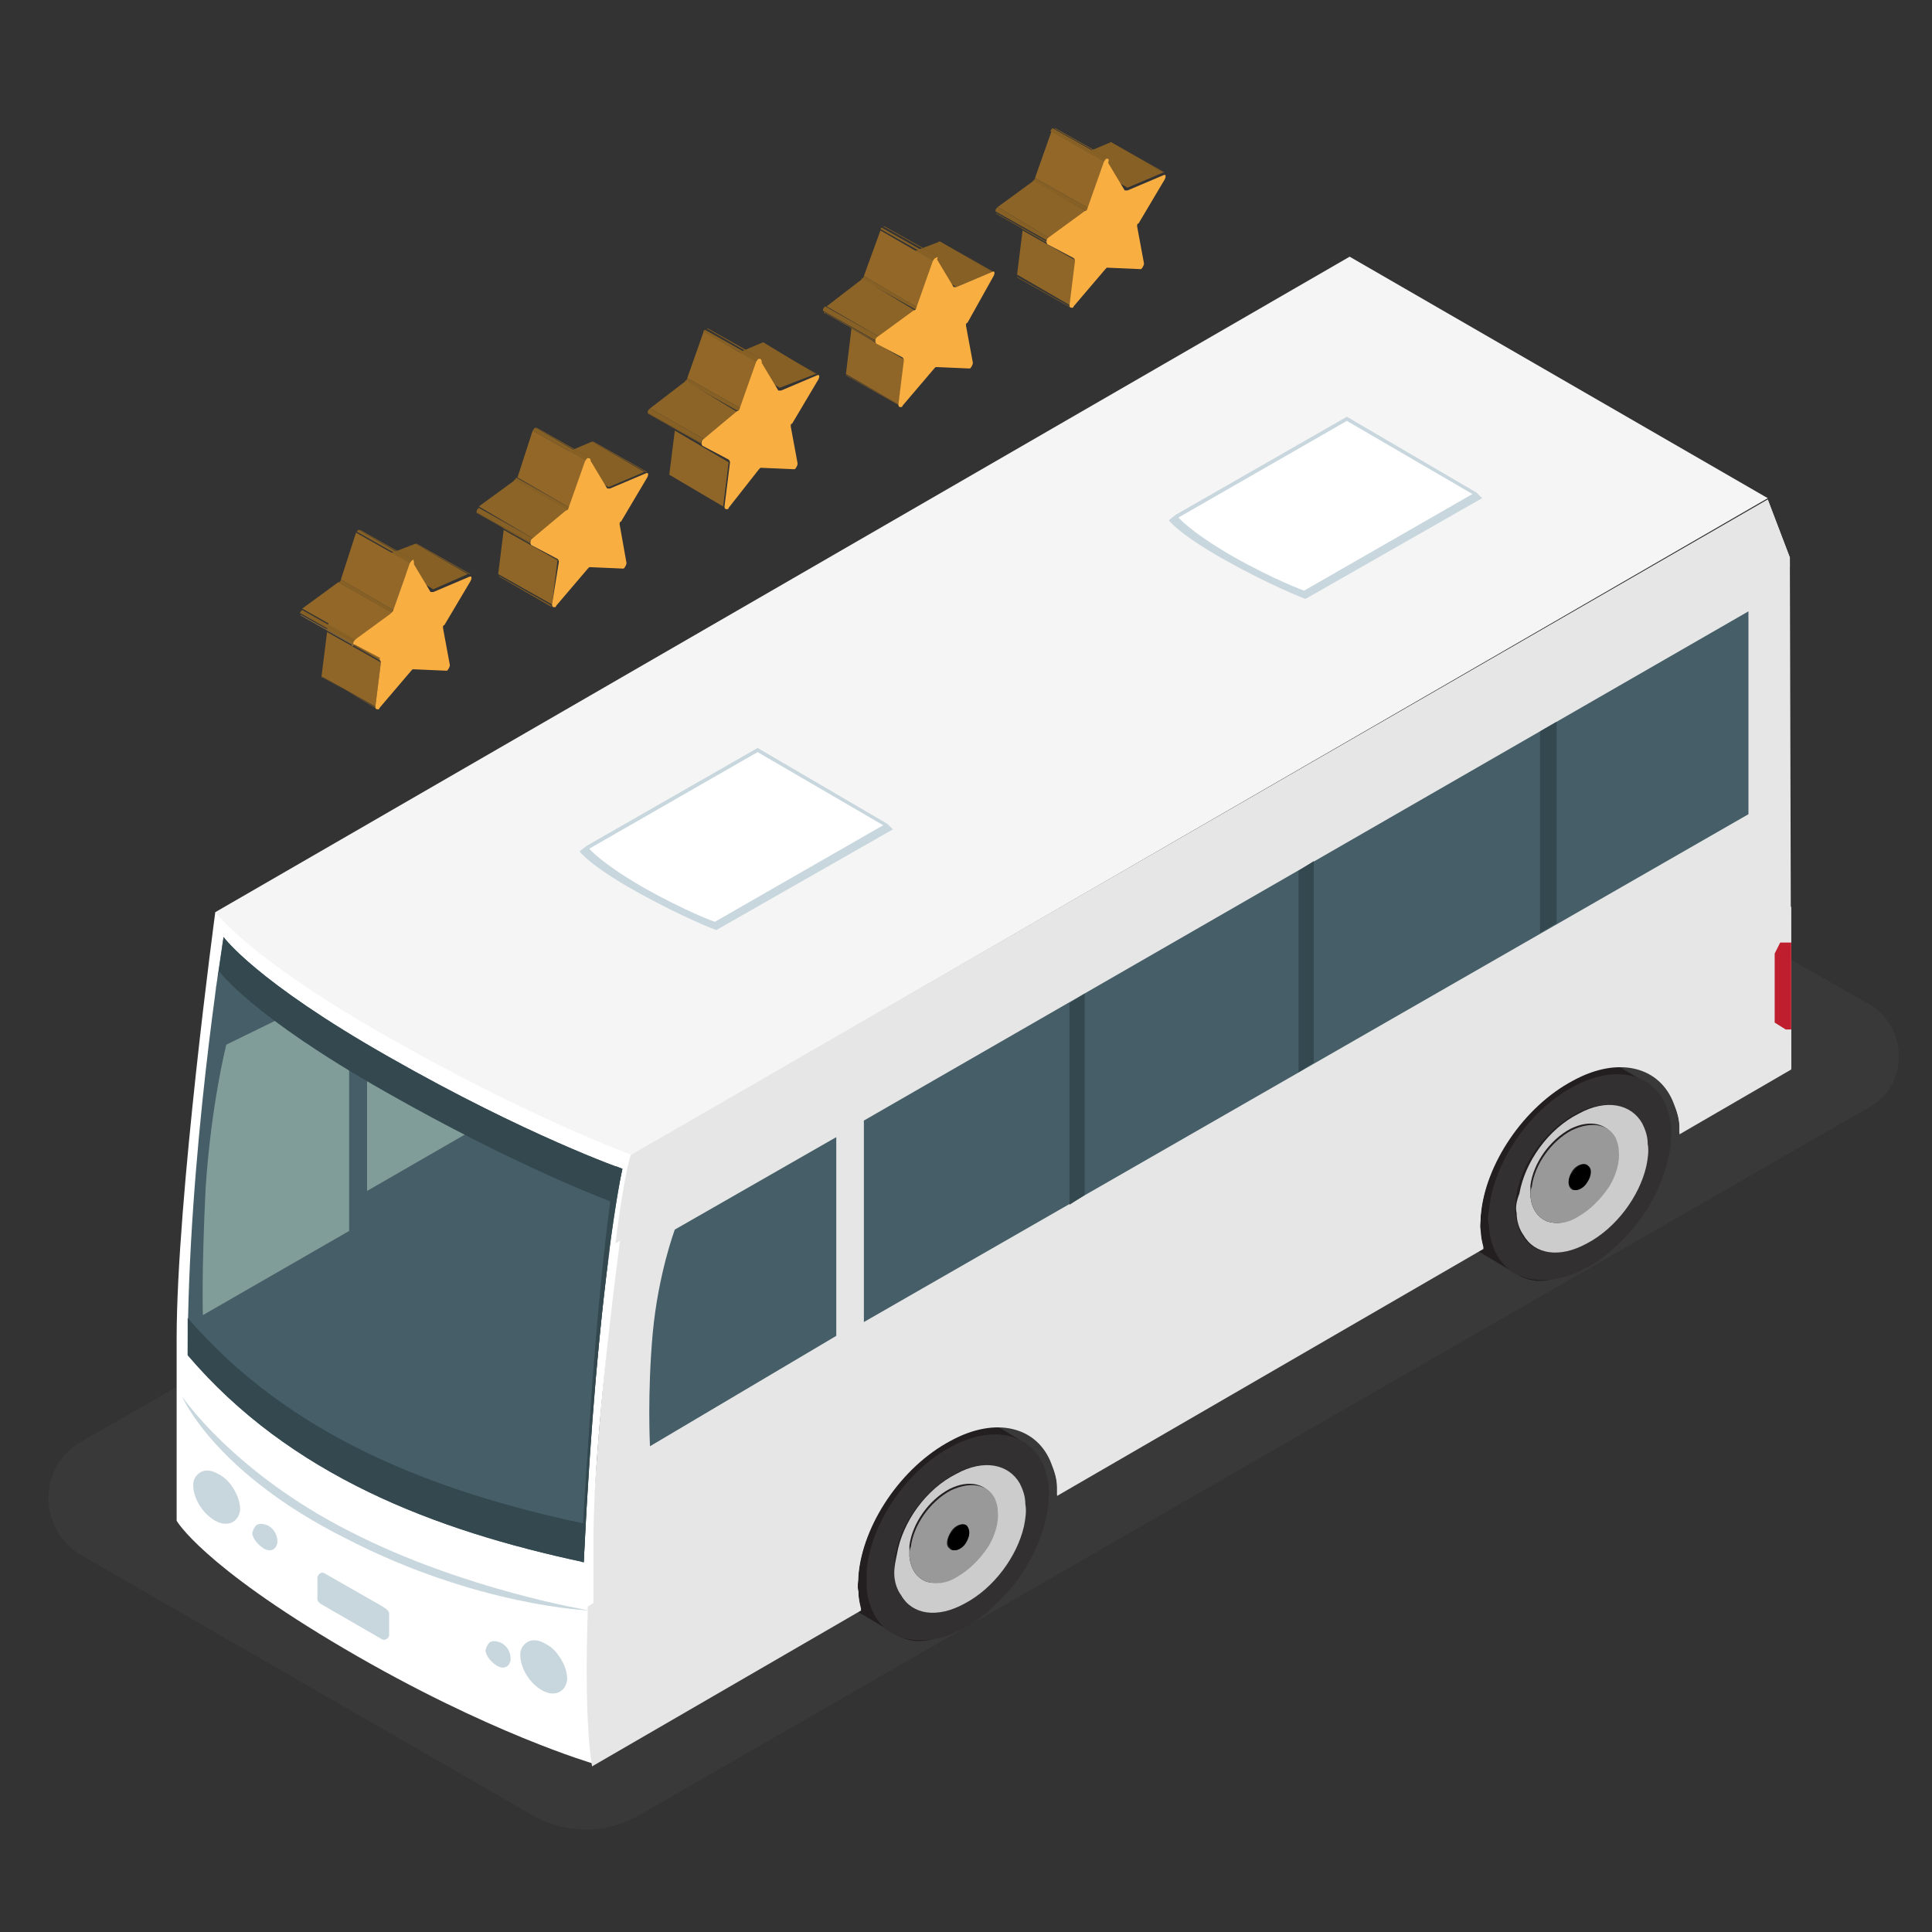 <?xml version="1.0" encoding="utf-8"?>
<!-- Generator: Adobe Illustrator 24.0.0, SVG Export Plug-In . SVG Version: 6.00 Build 0)  -->
<svg version="1.1" id="Layer_1" xmlns="http://www.w3.org/2000/svg" xmlns:xlink="http://www.w3.org/1999/xlink" x="0px" y="0px"
	 width="140px" height="140px" viewBox="0 0 140 140" style="enable-background:new 0 0 140 140;" xml:space="preserve">
<rect x="0" y="0" width="140" height="140" fill="#333333" stroke="none"/>
<style type="text/css">
	.st0{opacity:0.5;fill:#404041;enable-background:new    ;}
	.st1{fill:#231F20;}
	.st2{fill:#323031;}
	.st3{fill:#CCCCCC;}
	.st4{fill:#999999;}
	.st5{enable-background:new    ;}
	.st6{fill:#E6E6E6;}
	.st7{fill:#FFFFFF;}
	.st8{fill:#F5F5F5;}
	.st9{fill:#465E67;}
	.st10{fill:#C8D6DD;}
	.st11{fill:#809D99;}
	.st12{fill:#33484F;}
	.st13{fill:#BE1E2D;}
	.st14{clip-path:url(#SVGID_2_);enable-background:new    ;}
	.st15{fill:#815C24;}
	.st16{clip-path:url(#SVGID_4_);enable-background:new    ;}
	.st17{fill:#866025;}
	.st18{clip-path:url(#SVGID_6_);enable-background:new    ;}
	.st19{fill:#8F6627;}
	.st20{clip-path:url(#SVGID_8_);enable-background:new    ;}
	.st21{clip-path:url(#SVGID_10_);enable-background:new    ;}
	.st22{clip-path:url(#SVGID_12_);enable-background:new    ;}
	.st23{fill:#926728;}
	.st24{clip-path:url(#SVGID_14_);enable-background:new    ;}
	.st25{fill:#8D6427;}
	.st26{clip-path:url(#SVGID_16_);enable-background:new    ;}
	.st27{fill:#F9AE42;}
	.st28{clip-path:url(#SVGID_18_);enable-background:new    ;}
	.st29{clip-path:url(#SVGID_20_);enable-background:new    ;}
	.st30{clip-path:url(#SVGID_22_);enable-background:new    ;}
	.st31{clip-path:url(#SVGID_24_);enable-background:new    ;}
	.st32{clip-path:url(#SVGID_26_);enable-background:new    ;}
	.st33{clip-path:url(#SVGID_28_);enable-background:new    ;}
	.st34{clip-path:url(#SVGID_30_);enable-background:new    ;}
	.st35{clip-path:url(#SVGID_32_);enable-background:new    ;}
	.st36{clip-path:url(#SVGID_34_);enable-background:new    ;}
	.st37{clip-path:url(#SVGID_36_);enable-background:new    ;}
	.st38{clip-path:url(#SVGID_38_);enable-background:new    ;}
	.st39{clip-path:url(#SVGID_40_);enable-background:new    ;}
	.st40{clip-path:url(#SVGID_42_);enable-background:new    ;}
	.st41{clip-path:url(#SVGID_44_);enable-background:new    ;}
	.st42{clip-path:url(#SVGID_46_);enable-background:new    ;}
	.st43{clip-path:url(#SVGID_48_);enable-background:new    ;}
	.st44{clip-path:url(#SVGID_50_);enable-background:new    ;}
	.st45{clip-path:url(#SVGID_52_);enable-background:new    ;}
	.st46{clip-path:url(#SVGID_54_);enable-background:new    ;}
	.st47{clip-path:url(#SVGID_56_);enable-background:new    ;}
	.st48{clip-path:url(#SVGID_58_);enable-background:new    ;}
	.st49{clip-path:url(#SVGID_60_);enable-background:new    ;}
	.st50{clip-path:url(#SVGID_62_);enable-background:new    ;}
	.st51{clip-path:url(#SVGID_64_);enable-background:new    ;}
	.st52{clip-path:url(#SVGID_66_);enable-background:new    ;}
	.st53{clip-path:url(#SVGID_68_);enable-background:new    ;}
	.st54{clip-path:url(#SVGID_70_);enable-background:new    ;}
	.st55{clip-path:url(#SVGID_72_);enable-background:new    ;}
	.st56{fill:#916728;}
	.st57{clip-path:url(#SVGID_74_);enable-background:new    ;}
	.st58{clip-path:url(#SVGID_76_);enable-background:new    ;}
	.st59{clip-path:url(#SVGID_78_);enable-background:new    ;}
	.st60{fill:#7D5923;}
	.st61{clip-path:url(#SVGID_80_);enable-background:new    ;}
	.st62{fill:#7F7F7F;}
	.st63{clip-path:url(#SVGID_82_);enable-background:new    ;}
	.st64{clip-path:url(#SVGID_84_);enable-background:new    ;}
</style>
<g>
	<path class="st0" d="M6,104.4l92.3-52.8l37.2,21.2c2.8,1.7,2.8,5.8,0,7.4l-89.3,51.4c-2.3,1.3-5.2,1.3-7.5,0L5.9,112.7
		C2.7,110.8,2.7,106.2,6,104.4z"/>
	<path class="st1" d="M66.1,102.6c1.7-1,3.2-1,4.2-0.4l3.2,1.9l0,0c1.1,0.6,1.7,1.9,1.8,3.8c0,3.8-2.8,8.2-6,10.1
		c-1.9,1.1-3,1.1-4.1,0.6l-3.2-1.9c-1.1-0.6-1.7-1.9-1.7-3.8C60.2,109.1,62.8,104.5,66.1,102.6z"/>
	<g>
		<path class="st2" d="M62.8,114.9c0,0.7,0.2,1.3,0.4,1.8c0.8,1.8,2.6,2.5,4.8,2c0.6-0.1,1.2-0.4,1.8-0.7c0.8-0.4,1.6-1,2.3-1.7
			c2-1.8,3.4-4.4,3.8-6.8c0.1-0.5,0.1-1.1,0.1-1.6c0-0.6-0.2-1.1-0.3-1.5c-0.9-2.5-3.7-3.2-6.7-1.6c-3.3,1.7-5.9,5.6-6.2,9
			C62.8,114.2,62.8,114.5,62.8,114.9z M65.3,115.6c-0.3-0.4-0.4-1-0.5-1.6c0-0.4,0-0.9,0.1-1.4c0.4-2.3,2.2-4.7,4.3-5.8
			c2-1.1,3.8-0.7,4.6,0.7c0.2,0.4,0.4,0.9,0.4,1.5c0,0.5,0,1-0.1,1.6c-0.5,2.2-2.2,4.5-4.3,5.6C67.9,117.2,66.1,116.9,65.3,115.6z"
			/>
		<path class="st3" d="M64.8,114c0,0.6,0.2,1.2,0.5,1.6c0.8,1.4,2.6,1.7,4.6,0.6c2.1-1.1,3.8-3.4,4.3-5.6c0.1-0.5,0.2-1.1,0.1-1.6
			c0-0.6-0.2-1.1-0.4-1.5c-0.8-1.4-2.6-1.8-4.6-0.7c-2.2,1.1-3.9,3.5-4.3,5.8C64.9,113.1,64.8,113.5,64.8,114z M67.1,114.6
			c-0.7-0.3-1.1-0.9-1.2-1.8c0-0.2,0-0.5,0-0.8c0.2-1.6,1.4-3.3,2.9-4.1c1.4-0.7,2.6-0.4,3.2,0.6c0.1,0.3,0.2,0.6,0.2,0.9
			c0.1,0.8-0.2,1.8-0.7,2.6c-0.5,0.9-1.3,1.8-2.3,2.2C68.4,114.7,67.7,114.8,67.1,114.6z"/>
		<path class="st4" d="M65.9,112.8c0.1,0.9,0.5,1.5,1.2,1.8c0.6,0.2,1.4,0.2,2.2-0.3c0.9-0.5,1.7-1.3,2.3-2.2
			c0.5-0.8,0.8-1.8,0.7-2.6c0-0.4-0.1-0.6-0.2-0.9c-0.5-1-1.7-1.3-3.2-0.6c-1.5,0.8-2.7,2.5-2.9,4.1
			C65.9,112.3,65.9,112.5,65.9,112.8z M68.9,111c0.3-0.5,0.9-0.7,1.1-0.4c0.3,0.2,0.3,0.8-0.1,1.2c-0.3,0.5-0.9,0.7-1.1,0.4
			C68.5,112,68.6,111.5,68.9,111z"/>
		<path d="M70,111.8c-0.3,0.5-0.9,0.7-1.1,0.4c-0.3-0.2-0.3-0.8,0.1-1.2c0.3-0.5,0.9-0.7,1.1-0.4S70.3,111.3,70,111.8z"/>
	</g>
	<path class="st1" d="M111.1,76.5c1.7-1,3.2-1,4.2-0.4l3.2,1.9l0,0c1.1,0.6,1.7,1.9,1.8,3.8c0,3.8-2.8,8.2-6,10.1
		c-1.9,1.1-3,1.1-4.1,0.6l-3.2-1.9c-1.1-0.6-1.7-1.9-1.7-3.8C105.2,83.1,107.9,78.4,111.1,76.5z"/>
	<g class="st5">
		<path class="st6" d="M43,109.3c0.9-14.3,2.7-25.6,2.7-25.6l82.4-47.5l1.6,4.2l0.1,37.1l-8.1,4.7c0-0.2,0-0.4,0-0.5
			c0-0.6-0.2-1.2-0.4-1.7c-1-2.7-4-3.5-7.3-1.7c-3.6,1.9-6.4,6.1-6.7,9.8c0,0.4-0.1,0.8,0,1.2c0,0.4,0.1,0.8,0.2,1.2l-30.9,17.9
			c0-0.2,0-0.4,0-0.6c0-0.6-0.2-1.2-0.4-1.7c-1-2.7-4-3.5-7.3-1.7c-3.6,1.9-6.4,6.1-6.7,9.8c0,0.4-0.1,0.8,0,1.2
			c0,0.5,0.1,0.9,0.2,1.3L42.9,128C42.9,127.7,42.1,123.6,43,109.3z"/>
		<g>
			<path class="st7" d="M45.8,83.6L15.6,66.1c0,0-2.8,20.8-2.8,30.9s0,13.2,0,13.2s1.8,3.2,12.2,9.3c10.4,6.1,18,8.3,18,8.3
				s0-4.5,0-16C43,102.3,45.8,83.6,45.8,83.6z"/>
		</g>
		<g>
			<path class="st8" d="M128.1,36.1L97.8,18.6L15.6,66.1c0,0,2.5,3.4,12.6,9.1c10.4,5.9,17.6,8.5,17.6,8.5L128.1,36.1z"/>
		</g>
		<g>
			<path class="st6" d="M129.8,65.7v11.7l-8.1,4.7c0-0.2,0-0.4,0-0.5c0-0.6-0.2-1.2-0.4-1.7c-1-2.7-4-3.5-7.3-1.7
				c-3.6,1.9-6.4,6.1-6.7,9.8c0,0.4-0.1,0.8,0,1.2c0,0.4,0.1,0.8,0.2,1.2l-30.9,17.9c0-0.2,0-0.4,0-0.6c0-0.6-0.2-1.2-0.4-1.7
				c-1-2.7-4-3.5-7.3-1.7c-3.6,1.9-6.4,6.1-6.7,9.8c0,0.4-0.1,0.8,0,1.2c0,0.5,0.1,0.9,0.2,1.3l-19.5,11.3c0,0-0.6-2.7-0.3-11.5
				L129.8,65.7z"/>
			<path class="st6" d="M44.6,90.1c0.6-4.9,1.1-6.4,1.1-6.4l82.4-47.5l1.6,4.2v0.7L44.6,90.1z"/>
		</g>
	</g>
	<g>
		<path class="st2" d="M107.9,88.8c0,0.7,0.2,1.3,0.4,1.8c0.8,1.8,2.6,2.5,4.8,2c0.6-0.1,1.2-0.4,1.8-0.7c0.8-0.4,1.6-1,2.3-1.7
			c2-1.8,3.4-4.4,3.8-6.8c0.1-0.5,0.1-1.1,0.1-1.6c0-0.6-0.2-1.1-0.3-1.5c-0.9-2.5-3.7-3.2-6.7-1.6c-3.3,1.7-5.9,5.6-6.2,9
			C107.8,88.1,107.8,88.5,107.9,88.8z M110.3,89.5c-0.3-0.4-0.4-1-0.5-1.6c0-0.4,0-0.9,0.1-1.4c0.4-2.3,2.2-4.7,4.3-5.8
			c2-1.1,3.8-0.7,4.6,0.7c0.2,0.4,0.4,0.9,0.4,1.5c0,0.5,0,1-0.1,1.6c-0.5,2.2-2.2,4.5-4.3,5.6C112.9,91.2,111.1,90.9,110.3,89.5z"
			/>
		<path class="st3" d="M109.9,87.9c0,0.6,0.2,1.2,0.5,1.6c0.8,1.4,2.6,1.7,4.6,0.6c2.1-1.1,3.8-3.4,4.3-5.6c0.1-0.5,0.2-1.1,0.1-1.6
			c0-0.6-0.2-1.1-0.4-1.5c-0.8-1.4-2.6-1.8-4.6-0.7c-2.2,1.1-3.9,3.5-4.3,5.8C109.9,87,109.8,87.5,109.9,87.9z M112.1,88.5
			c-0.7-0.3-1.1-0.9-1.2-1.8c0-0.2,0-0.5,0-0.8c0.2-1.6,1.4-3.3,2.9-4.1c1.4-0.7,2.6-0.4,3.2,0.6c0.1,0.3,0.2,0.6,0.2,0.9
			c0.1,0.8-0.2,1.8-0.7,2.6c-0.5,0.9-1.3,1.8-2.3,2.2C113.5,88.7,112.7,88.7,112.1,88.5z"/>
		<path class="st4" d="M110.9,86.7c0.1,0.9,0.5,1.5,1.2,1.8c0.6,0.2,1.4,0.2,2.2-0.3c0.9-0.5,1.7-1.3,2.3-2.2
			c0.5-0.8,0.8-1.8,0.7-2.6c0-0.4-0.1-0.6-0.2-0.9c-0.5-1-1.7-1.3-3.2-0.6c-1.5,0.8-2.7,2.5-2.9,4.1
			C110.9,86.2,110.9,86.5,110.9,86.7z M113.9,84.9c0.3-0.5,0.9-0.7,1.1-0.4c0.3,0.2,0.3,0.8-0.1,1.2c-0.3,0.5-0.9,0.7-1.1,0.4
			C113.6,85.9,113.6,85.4,113.9,84.9z"/>
		<path d="M115,85.7c-0.3,0.5-0.9,0.7-1.1,0.4c-0.3-0.2-0.3-0.8,0.1-1.2c0.3-0.5,0.9-0.7,1.1-0.4C115.4,84.7,115.3,85.3,115,85.7z"
			/>
	</g>
	<g>
		<polygon class="st9" points="62.6,81.2 62.6,95.8 126.7,59 126.7,44.3 		"/>
	</g>
	<g>
		<path class="st9" d="M48.9,89.1c0,0-1.2,3.2-1.6,7.5c-0.4,4.4-0.2,8.2-0.2,8.2l13.5-8V82.4L48.9,89.1z"/>
	</g>
	<path class="st10" d="M39.3,122.5c0.9,0.5,1.7,0.1,1.8-0.8c0-0.4-0.1-0.8-0.3-1.2c-0.3-0.6-0.7-1.1-1.3-1.4c-0.5-0.3-1-0.3-1.3-0.1
		c-0.3,0.2-0.5,0.5-0.5,0.9C37.7,120.9,38.4,122,39.3,122.5z"/>
	<path class="st10" d="M36,120.7c0.5,0.3,0.9,0.1,1-0.4c0-0.2,0-0.4-0.1-0.6c-0.1-0.3-0.4-0.6-0.7-0.7s-0.5-0.1-0.7,0
		c-0.1,0.1-0.2,0.2-0.3,0.5C35.1,119.8,35.5,120.4,36,120.7z"/>
	<path class="st10" d="M15.6,110.2c0.9,0.5,1.7,0.1,1.8-0.8c0-0.4-0.1-0.8-0.3-1.2c-0.3-0.6-0.7-1.1-1.3-1.4c-0.5-0.3-1-0.3-1.3-0.1
		c-0.3,0.2-0.5,0.5-0.5,0.9C14,108.6,14.7,109.7,15.6,110.2z"/>
	<path class="st10" d="M19.1,112.2c0.5,0.3,0.9,0.1,1-0.4c0-0.2,0-0.4-0.1-0.6c-0.1-0.3-0.4-0.6-0.7-0.7c-0.3-0.1-0.5-0.1-0.7,0
		c-0.1,0.1-0.2,0.2-0.3,0.5S18.6,111.9,19.1,112.2z"/>
	<path class="st10" d="M42.7,116.7c0,0-8.1-0.3-17.6-5.2c-9.6-4.8-11.9-10.3-11.9-10.3s3.7,5.5,12.2,9.8
		C33.6,115.2,42.7,116.7,42.7,116.7z"/>
	<path class="st10" d="M23.5,114L23.5,114l4.2,2.4l0.3,0.2c0.1,0.1,0.2,0.2,0.2,0.3v1.6c0,0.2-0.3,0.4-0.5,0.3l-4.5-2.6
		c-0.1-0.1-0.2-0.2-0.2-0.3v-1.6C23.1,114,23.3,113.9,23.5,114z"/>
	<path class="st9" d="M16.2,67.9c0,0,2.3,3.2,12,8.7c10,5.7,16.9,8.1,16.9,8.1s-1.8,7.9-2.8,28.5c-10.8-2.3-21.3-6.3-28.7-15
		C13.6,83.8,16.2,67.9,16.2,67.9z"/>
	<path class="st11" d="M14.7,95.3l10.6-6.1V76.5l-4.4-3l-4.5,2.2c0,0-1.1,4.3-1.5,10.4C14.6,92.2,14.7,95.3,14.7,95.3z"/>
	<path class="st12" d="M42.3,110.4c0.7-14,1.7-22.2,2.3-25.9c0.3,0.1,0.5,0.2,0.5,0.2s-1.8,7.9-2.8,28.5c-10.8-2.3-21.3-6.3-28.7-15
		c0-0.9,0-1.8,0-2.7C21,104.1,31.5,108.1,42.3,110.4z"/>
	<polygon class="st13" points="129,68.3 129.8,68.3 129.8,74.6 129.8,74.6 129.4,74.6 128.6,74.1 128.6,73.9 128.6,69.1 	"/>
	<g>
		<polygon class="st12" points="77.5,72.7 77.5,87.3 78.6,86.6 78.6,72 		"/>
	</g>
	<g>
		<polygon class="st12" points="111.6,53 111.6,67.6 112.8,66.9 112.8,52.3 		"/>
	</g>
	<g>
		<polygon class="st12" points="94.1,63.1 94.1,77.7 95.2,77 95.2,62.4 		"/>
	</g>
	<g>
		<polygon class="st11" points="26.6,76.8 26.6,86.3 35.1,81.4 		"/>
	</g>
	<g>
		<path class="st12" d="M44.2,90.4c-0.6,4.5-1.4,11.8-1.9,22.8c-0.1,0-0.2,0-0.2-0.1C42.7,101.3,43.6,94.1,44.2,90.4z"/>
		<path class="st12" d="M27.9,79.1c-9.7-5.5-12-8.7-12-8.7S15.7,71,15.6,72c0.4-2.6,0.6-4.1,0.6-4.1s2.3,3.2,12,8.7
			c10,5.7,16.9,8.1,16.9,8.1s-0.2,0.8-0.5,2.5C43.8,86.9,37.2,84.4,27.9,79.1z"/>
	</g>
	<g>
		<path class="st10" d="M107.4,36.1l-0.4-0.4l-9.4-5.5l-12.4,7.1l-0.5,0.4c0,0,0.7,1,4.1,2.9s5.8,2.8,5.8,2.8L107.4,36.1z"/>
	</g>
	<g>
		<path class="st7" d="M106.7,35.8l-9.1-5.3l-12.2,7c0,0,0.8,1,3.9,2.8c3.2,1.8,5.2,2.5,5.2,2.5L106.7,35.8z"/>
	</g>
	<g>
		<path class="st10" d="M64.7,60.1l-0.4-0.4l-9.4-5.5l-12.4,7.1L42,61.7c0,0,0.7,1,4.1,2.9c3.4,1.9,5.8,2.8,5.8,2.8L64.7,60.1z"/>
	</g>
	<g>
		<path class="st7" d="M64,59.8l-9.1-5.3l-12.2,7c0,0,0.8,1,3.9,2.8c3.2,1.8,5.2,2.5,5.2,2.5L64,59.8z"/>
	</g>
</g>
<g>
	<g class="st5">
		<g class="st5">
			<defs>
				<path id="SVGID_1_" class="st5" d="M84.4,12.5l-3.9-2.2c0,0-0.1,0-0.1,0l3.9,2.2C84.4,12.5,84.4,12.5,84.4,12.5z"/>
			</defs>
			<clipPath id="SVGID_2_">
				<use xlink:href="#SVGID_1_"  style="overflow:visible;"/>
			</clipPath>
			<g class="st14">
				<path class="st15" d="M84.4,12.5l-3.9-2.2c0,0-0.1,0-0.1,0l3.9,2.2C84.4,12.5,84.4,12.5,84.4,12.5"/>
			</g>
		</g>
		<g class="st5">
			<defs>
				<path id="SVGID_3_" class="st5" d="M73.7,20.1l3.9,2.2c0,0-0.1-0.1-0.1-0.2l-3.9-2.2C73.7,20,73.7,20,73.7,20.1z"/>
			</defs>
			<clipPath id="SVGID_4_">
				<use xlink:href="#SVGID_3_"  style="overflow:visible;"/>
			</clipPath>
			<g class="st16">
				<path class="st17" d="M77.5,22.1l-3.9-2.2c0,0,0,0,0,0L77.5,22.1C77.5,22.2,77.5,22.2,77.5,22.1"/>
				<path class="st15" d="M77.5,22.2l-3.9-2.2c0,0.1,0,0.1,0.1,0.1l3.9,2.2C77.6,22.3,77.5,22.2,77.5,22.2"/>
			</g>
		</g>
		<g>
			<polygon class="st17" points="84.3,12.5 80.5,10.3 77.9,11.4 81.7,13.6 			"/>
		</g>
		<g class="st5">
			<defs>
				<path id="SVGID_5_" class="st5" d="M77.8,11.4l3.9,2.2c0,0,0.1,0,0.1,0l-3.9-2.2C77.8,11.4,77.8,11.4,77.8,11.4z"/>
			</defs>
			<clipPath id="SVGID_6_">
				<use xlink:href="#SVGID_5_"  style="overflow:visible;"/>
			</clipPath>
			<g class="st18">
				<path class="st15" d="M81.7,13.6l-3.9-2.2c0,0-0.1,0-0.1,0l3.9,2.2C81.6,13.6,81.7,13.6,81.7,13.6"/>
			</g>
		</g>
		<g>
			<polygon class="st19" points="78,18.9 74.1,16.7 73.7,19.9 77.5,22.1 			"/>
		</g>
		<g class="st5">
			<defs>
				<path id="SVGID_7_" class="st5" d="M77.9,18.7l-3.9-2.2c0,0,0.1,0.1,0.1,0.2l3.9,2.2C78,18.8,78,18.8,77.9,18.7z"/>
			</defs>
			<clipPath id="SVGID_8_">
				<use xlink:href="#SVGID_7_"  style="overflow:visible;"/>
			</clipPath>
			<g class="st20">
				<path class="st15" d="M77.9,18.7l-3.9-2.2c0,0,0.1,0.1,0.1,0.1l3.9,2.2C78,18.8,77.9,18.8,77.9,18.7"/>
				<path class="st17" d="M78,18.9l-3.9-2.2c0,0,0,0,0,0L78,18.9C78,18.9,78,18.9,78,18.9"/>
			</g>
		</g>
		<g class="st5">
			<defs>
				<path id="SVGID_9_" class="st5" d="M78.9,15.1L75,12.9c0,0.1-0.1,0.2-0.2,0.2l3.9,2.2C78.8,15.3,78.9,15.2,78.9,15.1z"/>
			</defs>
			<clipPath id="SVGID_10_">
				<use xlink:href="#SVGID_9_"  style="overflow:visible;"/>
			</clipPath>
			<g class="st21">
				<path class="st17" d="M78.9,15.1L75,12.9c0,0.1-0.1,0.2-0.2,0.2l3.9,2.2C78.8,15.3,78.9,15.2,78.9,15.1"/>
			</g>
		</g>
		<g class="st5">
			<defs>
				<path id="SVGID_11_" class="st5" d="M80.4,11.5l-3.9-2.2c0,0-0.1,0-0.1,0l3.9,2.2C80.3,11.5,80.3,11.5,80.4,11.5z"/>
			</defs>
			<clipPath id="SVGID_12_">
				<use xlink:href="#SVGID_11_"  style="overflow:visible;"/>
			</clipPath>
			<g class="st22">
				<path class="st15" d="M80.4,11.5l-3.9-2.2c0,0-0.1,0-0.1,0l3.9,2.2C80.3,11.5,80.3,11.5,80.4,11.5"/>
			</g>
		</g>
		<g>
			<polygon class="st23" points="80,11.7 76.2,9.5 75,12.9 78.9,15.1 			"/>
		</g>
		<g class="st5">
			<defs>
				<path id="SVGID_13_" class="st5" d="M80.2,11.5l-3.9-2.2c-0.1,0-0.1,0.1-0.2,0.2l3.9,2.2C80.1,11.6,80.1,11.5,80.2,11.5z"/>
			</defs>
			<clipPath id="SVGID_14_">
				<use xlink:href="#SVGID_13_"  style="overflow:visible;"/>
			</clipPath>
			<g class="st24">
				<path class="st15" d="M80.2,11.5l-3.9-2.2c0,0,0,0,0,0L80.2,11.5C80.2,11.5,80.2,11.5,80.2,11.5"/>
				<path class="st17" d="M80.2,11.5l-3.9-2.2c-0.1,0-0.1,0.1-0.2,0.2l3.9,2.2C80.1,11.6,80.1,11.6,80.2,11.5"/>
			</g>
		</g>
		<g>
			<polygon class="st25" points="78.7,15.3 74.9,13.1 72.3,15 76.1,17.3 			"/>
		</g>
		<g class="st5">
			<defs>
				<path id="SVGID_15_" class="st5" d="M76.1,17.3L72.3,15c-0.2,0.1-0.2,0.4-0.1,0.5l3.9,2.2C75.9,17.7,76,17.4,76.1,17.3z"/>
			</defs>
			<clipPath id="SVGID_16_">
				<use xlink:href="#SVGID_15_"  style="overflow:visible;"/>
			</clipPath>
			<g class="st26">
				<path class="st17" d="M76.1,17.3L72.3,15c-0.1,0.1-0.2,0.2-0.2,0.3l3.9,2.2C76,17.5,76,17.3,76.1,17.3"/>
				<path class="st15" d="M76,17.6l-3.9-2.2c0,0.1,0,0.1,0.1,0.1l3.9,2.2C76,17.7,76,17.7,76,17.6"/>
			</g>
		</g>
		<g>
			<path class="st27" d="M80.2,11.5c-0.1,0-0.1,0.1-0.2,0.2l-1.2,3.4c0,0.1-0.1,0.2-0.2,0.2l-2.6,1.9c-0.2,0.1-0.2,0.4-0.1,0.5
				l1.9,1c0,0,0.1,0.1,0.1,0.2l-0.4,3.2c0,0.2,0.1,0.2,0.2,0.2c0,0,0.1,0,0.1-0.1l2.3-2.7c0,0,0.1-0.1,0.1-0.1s0.1,0,0.1,0l2.3,0.1
				c0,0,0.1,0,0.1,0c0.1-0.1,0.2-0.3,0.2-0.4l-0.5-2.7c0-0.1,0-0.2,0.1-0.2l1.9-3.2c0.1-0.2,0.1-0.4-0.1-0.3l-2.6,1.1
				c-0.1,0-0.1,0-0.2,0l-1.2-2C80.4,11.5,80.3,11.5,80.2,11.5z"/>
		</g>
	</g>
	<g class="st5">
		<g class="st5">
			<defs>
				<path id="SVGID_17_" class="st5" d="M72,19.7l-3.9-2.2c0,0-0.1,0-0.1,0l3.9,2.2C72,19.7,72,19.7,72,19.7z"/>
			</defs>
			<clipPath id="SVGID_18_">
				<use xlink:href="#SVGID_17_"  style="overflow:visible;"/>
			</clipPath>
			<g class="st28">
				<path class="st15" d="M72,19.7l-3.9-2.2c0,0-0.1,0-0.1,0l3.9,2.2C72,19.7,72,19.7,72,19.7"/>
			</g>
		</g>
		<g class="st5">
			<defs>
				<path id="SVGID_19_" class="st5" d="M61.3,27.2l3.9,2.2c0,0-0.1-0.1-0.1-0.2l-3.9-2.2C61.3,27.1,61.3,27.2,61.3,27.2z"/>
			</defs>
			<clipPath id="SVGID_20_">
				<use xlink:href="#SVGID_19_"  style="overflow:visible;"/>
			</clipPath>
			<g class="st29">
				<path class="st17" d="M65.1,29.3l-3.9-2.2c0,0,0,0,0,0L65.1,29.3C65.1,29.3,65.1,29.3,65.1,29.3"/>
				<path class="st15" d="M65.1,29.3l-3.9-2.2c0,0.1,0,0.1,0.1,0.1l3.9,2.2C65.2,29.4,65.1,29.4,65.1,29.3"/>
			</g>
		</g>
		<g>
			<polygon class="st17" points="71.9,19.7 68.1,17.5 65.5,18.5 69.3,20.8 			"/>
		</g>
		<g class="st5">
			<defs>
				<path id="SVGID_21_" class="st5" d="M65.4,18.5l3.9,2.2c0,0,0.1,0,0.1,0l-3.9-2.2C65.4,18.5,65.4,18.5,65.4,18.5z"/>
			</defs>
			<clipPath id="SVGID_22_">
				<use xlink:href="#SVGID_21_"  style="overflow:visible;"/>
			</clipPath>
			<g class="st30">
				<path class="st15" d="M69.3,20.8l-3.9-2.2c0,0-0.1,0-0.1,0l3.9,2.2C69.2,20.8,69.3,20.8,69.3,20.8"/>
			</g>
		</g>
		<g>
			<polygon class="st19" points="65.6,26.1 61.7,23.8 61.3,27.1 65.1,29.3 			"/>
		</g>
		<g class="st5">
			<defs>
				<path id="SVGID_23_" class="st5" d="M65.5,25.9l-3.9-2.2c0,0,0.1,0.1,0.1,0.2l3.9,2.2C65.6,26,65.6,25.9,65.5,25.9z"/>
			</defs>
			<clipPath id="SVGID_24_">
				<use xlink:href="#SVGID_23_"  style="overflow:visible;"/>
			</clipPath>
			<g class="st31">
				<path class="st15" d="M65.5,25.9l-3.9-2.2c0,0,0.1,0.1,0.1,0.1l3.9,2.2C65.6,26,65.6,25.9,65.5,25.9"/>
				<path class="st17" d="M65.6,26l-3.9-2.2c0,0,0,0,0,0L65.6,26C65.6,26.1,65.6,26,65.6,26"/>
			</g>
		</g>
		<g class="st5">
			<defs>
				<path id="SVGID_25_" class="st5" d="M66.5,22.3L62.6,20c0,0.1-0.1,0.2-0.2,0.2l3.9,2.2C66.4,22.4,66.5,22.4,66.5,22.3z"/>
			</defs>
			<clipPath id="SVGID_26_">
				<use xlink:href="#SVGID_25_"  style="overflow:visible;"/>
			</clipPath>
			<g class="st32">
				<path class="st17" d="M66.5,22.3L62.6,20c0,0.1-0.1,0.2-0.2,0.2l3.9,2.2C66.4,22.4,66.5,22.4,66.5,22.3"/>
			</g>
		</g>
		<g class="st5">
			<defs>
				<path id="SVGID_27_" class="st5" d="M68,18.6l-3.9-2.2c0,0-0.1,0-0.1,0l3.9,2.2C67.9,18.6,67.9,18.6,68,18.6z"/>
			</defs>
			<clipPath id="SVGID_28_">
				<use xlink:href="#SVGID_27_"  style="overflow:visible;"/>
			</clipPath>
			<g class="st33">
				<path class="st15" d="M68,18.6l-3.9-2.2c0,0-0.1,0-0.1,0l3.9,2.2C67.9,18.6,67.9,18.6,68,18.6"/>
			</g>
		</g>
		<g>
			<polygon class="st23" points="67.6,18.9 63.8,16.7 62.6,20 66.5,22.3 			"/>
		</g>
		<g class="st5">
			<defs>
				<path id="SVGID_29_" class="st5" d="M67.8,18.7L64,16.4c-0.1,0-0.1,0.1-0.2,0.2l3.9,2.2C67.7,18.8,67.8,18.7,67.8,18.7z"/>
			</defs>
			<clipPath id="SVGID_30_">
				<use xlink:href="#SVGID_29_"  style="overflow:visible;"/>
			</clipPath>
			<g class="st34">
				<path class="st15" d="M67.8,18.7L64,16.4c0,0,0,0,0,0L67.8,18.7C67.8,18.7,67.8,18.7,67.8,18.7"/>
				<path class="st17" d="M67.8,18.7l-3.9-2.2c-0.1,0-0.1,0.1-0.2,0.2l3.9,2.2C67.7,18.8,67.7,18.7,67.8,18.7"/>
			</g>
		</g>
		<g>
			<polygon class="st25" points="66.3,22.5 62.5,20.2 59.9,22.2 63.7,24.4 			"/>
		</g>
		<g class="st5">
			<defs>
				<path id="SVGID_31_" class="st5" d="M63.7,24.4l-3.9-2.2c-0.2,0.1-0.2,0.4-0.1,0.5l3.9,2.2C63.5,24.8,63.6,24.5,63.7,24.4z"/>
			</defs>
			<clipPath id="SVGID_32_">
				<use xlink:href="#SVGID_31_"  style="overflow:visible;"/>
			</clipPath>
			<g class="st35">
				<path class="st17" d="M63.7,24.4l-3.9-2.2c-0.1,0.1-0.2,0.2-0.2,0.3l3.9,2.2C63.6,24.6,63.6,24.5,63.7,24.4"/>
				<path class="st15" d="M63.6,24.8l-3.9-2.2c0,0.1,0,0.1,0.1,0.1l3.9,2.2C63.6,24.9,63.6,24.8,63.6,24.8"/>
			</g>
		</g>
		<g>
			<path class="st27" d="M67.8,18.7c-0.1,0-0.1,0.1-0.2,0.2l-1.2,3.4c0,0.1-0.1,0.2-0.2,0.2l-2.6,1.9c-0.2,0.1-0.2,0.4-0.1,0.5
				l1.9,1c0,0,0.1,0.1,0.1,0.2l-0.4,3.2c0,0.2,0.1,0.2,0.2,0.2c0,0,0.1,0,0.1-0.1l2.3-2.7c0,0,0.1-0.1,0.1-0.1s0.1,0,0.1,0l2.3,0.1
				c0,0,0.1,0,0.1,0c0.1-0.1,0.2-0.3,0.2-0.4l-0.5-2.7c0-0.1,0-0.2,0.1-0.2L72,20c0.1-0.2,0.1-0.4-0.1-0.3l-2.6,1.1
				c-0.1,0-0.1,0-0.2,0l-1.2-2C68,18.6,67.9,18.6,67.8,18.7z"/>
		</g>
	</g>
	<g class="st5">
		<g class="st5">
			<defs>
				<path id="SVGID_33_" class="st5" d="M59.2,27.1l-3.9-2.2c0,0-0.1,0-0.1,0l3.9,2.2C59.2,27.1,59.2,27.1,59.2,27.1z"/>
			</defs>
			<clipPath id="SVGID_34_">
				<use xlink:href="#SVGID_33_"  style="overflow:visible;"/>
			</clipPath>
			<g class="st36">
				<path class="st15" d="M59.2,27.1l-3.9-2.2c0,0-0.1,0-0.1,0l3.9,2.2C59.2,27.1,59.2,27.1,59.2,27.1"/>
			</g>
		</g>
		<g class="st5">
			<defs>
				<path id="SVGID_35_" class="st5" d="M48.6,34.6l3.9,2.2c0,0-0.1-0.1-0.1-0.2l-3.9-2.2C48.5,34.5,48.5,34.6,48.6,34.6z"/>
			</defs>
			<clipPath id="SVGID_36_">
				<use xlink:href="#SVGID_35_"  style="overflow:visible;"/>
			</clipPath>
			<g class="st37">
				<path class="st17" d="M52.4,36.7l-3.9-2.2c0,0,0,0,0,0L52.4,36.7C52.3,36.7,52.3,36.7,52.4,36.7"/>
				<path class="st15" d="M52.3,36.7l-3.9-2.2c0,0.1,0,0.1,0.1,0.1l3.9,2.2C52.4,36.8,52.3,36.8,52.3,36.7"/>
			</g>
		</g>
		<g>
			<polygon class="st17" points="59.1,27.1 55.3,24.8 52.7,25.9 56.5,28.1 			"/>
		</g>
		<g class="st5">
			<defs>
				<path id="SVGID_37_" class="st5" d="M52.6,25.9l3.9,2.2c0,0,0.1,0,0.1,0l-3.9-2.2C52.6,25.9,52.6,25.9,52.6,25.9z"/>
			</defs>
			<clipPath id="SVGID_38_">
				<use xlink:href="#SVGID_37_"  style="overflow:visible;"/>
			</clipPath>
			<g class="st38">
				<path class="st15" d="M56.5,28.1l-3.9-2.2c0,0-0.1,0-0.1,0l3.9,2.2C56.5,28.2,56.5,28.2,56.5,28.1"/>
			</g>
		</g>
		<g>
			<polygon class="st19" points="52.8,33.5 48.9,31.2 48.5,34.4 52.4,36.7 			"/>
		</g>
		<g class="st5">
			<defs>
				<path id="SVGID_39_" class="st5" d="M52.7,33.3L48.9,31c0,0,0.1,0.1,0.1,0.2l3.9,2.2C52.8,33.4,52.8,33.3,52.7,33.3z"/>
			</defs>
			<clipPath id="SVGID_40_">
				<use xlink:href="#SVGID_39_"  style="overflow:visible;"/>
			</clipPath>
			<g class="st39">
				<path class="st15" d="M52.7,33.3L48.9,31c0,0,0.1,0.1,0.1,0.1l3.9,2.2C52.8,33.4,52.8,33.3,52.7,33.3"/>
				<path class="st17" d="M52.8,33.4l-3.9-2.2c0,0,0,0,0,0L52.8,33.4C52.8,33.4,52.8,33.4,52.8,33.4"/>
			</g>
		</g>
		<g class="st5">
			<defs>
				<path id="SVGID_41_" class="st5" d="M53.7,29.6l-3.9-2.2c0,0.1-0.1,0.2-0.2,0.2l3.9,2.2C53.6,29.8,53.7,29.7,53.7,29.6z"/>
			</defs>
			<clipPath id="SVGID_42_">
				<use xlink:href="#SVGID_41_"  style="overflow:visible;"/>
			</clipPath>
			<g class="st40">
				<path class="st17" d="M53.7,29.6l-3.9-2.2c0,0.1-0.1,0.2-0.2,0.2l3.9,2.2C53.6,29.8,53.7,29.7,53.7,29.6"/>
			</g>
		</g>
		<g class="st5">
			<defs>
				<path id="SVGID_43_" class="st5" d="M55.2,26l-3.9-2.2c0,0-0.1,0-0.1,0L55,26C55.1,26,55.1,26,55.2,26z"/>
			</defs>
			<clipPath id="SVGID_44_">
				<use xlink:href="#SVGID_43_"  style="overflow:visible;"/>
			</clipPath>
			<g class="st41">
				<path class="st15" d="M55.2,26l-3.9-2.2c0,0-0.1,0-0.1,0L55,26C55.1,26,55.1,26,55.2,26"/>
			</g>
		</g>
		<g>
			<polygon class="st23" points="54.9,26.3 51,24 49.8,27.4 53.7,29.6 			"/>
		</g>
		<g class="st5">
			<defs>
				<path id="SVGID_45_" class="st5" d="M55,26l-3.9-2.2c-0.1,0-0.1,0.1-0.2,0.2l3.9,2.2C54.9,26.2,55,26.1,55,26z"/>
			</defs>
			<clipPath id="SVGID_46_">
				<use xlink:href="#SVGID_45_"  style="overflow:visible;"/>
			</clipPath>
			<g class="st42">
				<path class="st15" d="M55,26l-3.9-2.2c0,0,0,0,0,0L55,26C55,26.1,55,26,55,26"/>
				<path class="st17" d="M55,26.1l-3.9-2.2c-0.1,0-0.1,0.1-0.2,0.2l3.9,2.2C54.9,26.2,54.9,26.1,55,26.1"/>
			</g>
		</g>
		<g>
			<polygon class="st25" points="53.5,29.9 49.7,27.6 47.1,29.6 51,31.8 			"/>
		</g>
		<g class="st5">
			<defs>
				<path id="SVGID_47_" class="st5" d="M51,31.8l-3.9-2.2C46.9,29.7,46.9,30,47,30l3.9,2.2C50.7,32.2,50.8,31.9,51,31.8z"/>
			</defs>
			<clipPath id="SVGID_48_">
				<use xlink:href="#SVGID_47_"  style="overflow:visible;"/>
			</clipPath>
			<g class="st43">
				<path class="st17" d="M51,31.8l-3.9-2.2c-0.1,0.1-0.2,0.2-0.2,0.3l3.9,2.2C50.8,32,50.8,31.9,51,31.8"/>
				<path class="st15" d="M50.8,32.1l-3.9-2.2c0,0.1,0,0.1,0.1,0.1l3.9,2.2C50.8,32.2,50.8,32.2,50.8,32.1"/>
			</g>
		</g>
		<g>
			<path class="st27" d="M55,26c-0.1,0-0.1,0.1-0.2,0.2l-1.2,3.4c0,0.1-0.1,0.2-0.2,0.2L51,31.8c-0.2,0.1-0.2,0.4-0.1,0.5l1.9,1
				c0,0,0.1,0.1,0.1,0.2l-0.4,3.2c0,0.2,0.1,0.2,0.2,0.2c0,0,0.1,0,0.1-0.1L55,34c0,0,0.1-0.1,0.1-0.1c0,0,0.1,0,0.1,0l2.3,0.1
				c0,0,0.1,0,0.1,0c0.1-0.1,0.2-0.3,0.2-0.4l-0.5-2.7c0-0.1,0-0.2,0.1-0.2l1.9-3.2c0.1-0.2,0.1-0.4-0.1-0.3l-2.6,1.1
				c-0.1,0-0.1,0-0.2,0l-1.2-2C55.2,26,55.1,26,55,26z"/>
		</g>
	</g>
	<g class="st5">
		<g class="st5">
			<defs>
				<path id="SVGID_49_" class="st5" d="M46.9,34.2L43,32c0,0-0.1,0-0.1,0l3.9,2.2C46.8,34.2,46.8,34.2,46.9,34.2z"/>
			</defs>
			<clipPath id="SVGID_50_">
				<use xlink:href="#SVGID_49_"  style="overflow:visible;"/>
			</clipPath>
			<g class="st44">
				<path class="st15" d="M46.9,34.2L43,32c0,0-0.1,0-0.1,0l3.9,2.2C46.8,34.2,46.8,34.2,46.9,34.2"/>
			</g>
		</g>
		<g class="st5">
			<defs>
				<path id="SVGID_51_" class="st5" d="M36.2,41.8L40,44c0,0-0.1-0.1-0.1-0.2l-3.9-2.2C36.1,41.7,36.1,41.7,36.2,41.8z"/>
			</defs>
			<clipPath id="SVGID_52_">
				<use xlink:href="#SVGID_51_"  style="overflow:visible;"/>
			</clipPath>
			<g class="st45">
				<path class="st17" d="M40,43.8l-3.9-2.2c0,0,0,0,0,0L40,43.8C40,43.9,40,43.8,40,43.8"/>
				<path class="st15" d="M40,43.9l-3.9-2.2c0,0.1,0,0.1,0.1,0.1L40,44C40,44,40,43.9,40,43.9"/>
			</g>
		</g>
		<g>
			<polygon class="st17" points="46.7,34.2 42.9,32 40.3,33.1 44.1,35.3 			"/>
		</g>
		<g class="st5">
			<defs>
				<path id="SVGID_53_" class="st5" d="M40.2,33.1l3.9,2.2c0,0,0.1,0,0.1,0l-3.9-2.2C40.3,33.1,40.2,33.1,40.2,33.1z"/>
			</defs>
			<clipPath id="SVGID_54_">
				<use xlink:href="#SVGID_53_"  style="overflow:visible;"/>
			</clipPath>
			<g class="st46">
				<path class="st15" d="M44.1,35.3l-3.9-2.2c0,0-0.1,0-0.1,0l3.9,2.2C44.1,35.3,44.1,35.3,44.1,35.3"/>
			</g>
		</g>
		<g>
			<polygon class="st19" points="40.4,40.6 36.5,38.4 36.1,41.6 40,43.8 			"/>
		</g>
		<g class="st5">
			<defs>
				<path id="SVGID_55_" class="st5" d="M40.3,40.4l-3.9-2.2c0,0,0.1,0.1,0.1,0.2l3.9,2.2C40.4,40.5,40.4,40.5,40.3,40.4z"/>
			</defs>
			<clipPath id="SVGID_56_">
				<use xlink:href="#SVGID_55_"  style="overflow:visible;"/>
			</clipPath>
			<g class="st47">
				<path class="st15" d="M40.3,40.4l-3.9-2.2c0,0,0.1,0.1,0.1,0.1l3.9,2.2C40.4,40.5,40.4,40.5,40.3,40.4"/>
				<path class="st17" d="M40.4,40.6l-3.9-2.2c0,0,0,0,0,0L40.4,40.6C40.4,40.6,40.4,40.6,40.4,40.6"/>
			</g>
		</g>
		<g class="st5">
			<defs>
				<path id="SVGID_57_" class="st5" d="M41.3,36.8l-3.9-2.2c0,0.1-0.1,0.2-0.2,0.2l3.9,2.2C41.2,37,41.3,36.9,41.3,36.8z"/>
			</defs>
			<clipPath id="SVGID_58_">
				<use xlink:href="#SVGID_57_"  style="overflow:visible;"/>
			</clipPath>
			<g class="st48">
				<path class="st17" d="M41.3,36.8l-3.9-2.2c0,0.1-0.1,0.2-0.2,0.2l3.9,2.2C41.2,37,41.3,36.9,41.3,36.8"/>
			</g>
		</g>
		<g class="st5">
			<defs>
				<path id="SVGID_59_" class="st5" d="M42.8,33.2l-3.9-2.2c0,0-0.1,0-0.1,0l3.9,2.2C42.7,33.2,42.7,33.2,42.8,33.2z"/>
			</defs>
			<clipPath id="SVGID_60_">
				<use xlink:href="#SVGID_59_"  style="overflow:visible;"/>
			</clipPath>
			<g class="st49">
				<path class="st15" d="M42.8,33.2l-3.9-2.2c0,0-0.1,0-0.1,0l3.9,2.2C42.7,33.2,42.7,33.2,42.8,33.2"/>
			</g>
		</g>
		<g>
			<polygon class="st23" points="42.5,33.4 38.6,31.2 37.5,34.6 41.3,36.8 			"/>
		</g>
		<g class="st5">
			<defs>
				<path id="SVGID_61_" class="st5" d="M42.6,33.2L38.8,31c-0.1,0-0.1,0.1-0.2,0.2l3.9,2.2C42.5,33.3,42.6,33.2,42.6,33.2z"/>
			</defs>
			<clipPath id="SVGID_62_">
				<use xlink:href="#SVGID_61_"  style="overflow:visible;"/>
			</clipPath>
			<g class="st50">
				<path class="st15" d="M42.6,33.2L38.8,31c0,0,0,0,0,0L42.6,33.2C42.6,33.2,42.6,33.2,42.6,33.2"/>
				<path class="st17" d="M42.6,33.2L38.8,31c-0.1,0-0.1,0.1-0.2,0.2l3.9,2.2C42.5,33.3,42.6,33.3,42.6,33.2"/>
			</g>
		</g>
		<g>
			<polygon class="st25" points="41.2,37 37.3,34.8 34.7,36.7 38.6,39 			"/>
		</g>
		<g class="st5">
			<defs>
				<path id="SVGID_63_" class="st5" d="M38.6,39l-3.9-2.2c-0.2,0.1-0.2,0.4-0.1,0.5l3.9,2.2C38.3,39.4,38.4,39.1,38.6,39z"/>
			</defs>
			<clipPath id="SVGID_64_">
				<use xlink:href="#SVGID_63_"  style="overflow:visible;"/>
			</clipPath>
			<g class="st51">
				<path class="st17" d="M38.6,39l-3.9-2.2c-0.1,0.1-0.2,0.2-0.2,0.3l3.9,2.2C38.4,39.2,38.5,39,38.6,39"/>
				<path class="st15" d="M38.4,39.3l-3.9-2.2c0,0.1,0,0.1,0.1,0.1l3.9,2.2C38.4,39.4,38.4,39.3,38.4,39.3"/>
			</g>
		</g>
		<g>
			<path class="st27" d="M42.6,33.2c-0.1,0-0.1,0.1-0.2,0.2l-1.2,3.4c0,0.1-0.1,0.2-0.2,0.2L38.6,39c-0.2,0.1-0.2,0.4-0.1,0.5l1.9,1
				c0,0,0.1,0.1,0.1,0.2L40,43.8c0,0.2,0.1,0.2,0.2,0.2c0,0,0.1,0,0.1-0.1l2.3-2.7c0,0,0.1-0.1,0.1-0.1c0,0,0.1,0,0.1,0l2.3,0.1
				c0,0,0.1,0,0.1,0c0.1-0.1,0.2-0.3,0.2-0.4L44.9,38c0-0.1,0-0.2,0.1-0.2l1.9-3.2c0.1-0.2,0.1-0.4-0.1-0.3l-2.6,1.1
				c-0.1,0-0.1,0-0.2,0l-1.2-2C42.8,33.2,42.7,33.2,42.6,33.2z"/>
		</g>
	</g>
	<g class="st5">
		<g class="st5">
			<defs>
				<path id="SVGID_65_" class="st5" d="M34.1,41.6l-3.9-2.2c0,0-0.1,0-0.1,0l3.9,2.2C34,41.6,34,41.6,34.1,41.6z"/>
			</defs>
			<clipPath id="SVGID_66_">
				<use xlink:href="#SVGID_65_"  style="overflow:visible;"/>
			</clipPath>
			<g class="st52">
				<path class="st15" d="M34.1,41.6l-3.9-2.2c0,0-0.1,0-0.1,0l3.9,2.2C34,41.6,34,41.6,34.1,41.6"/>
			</g>
		</g>
		<g class="st5">
			<defs>
				<path id="SVGID_67_" class="st5" d="M23.4,49.2l3.9,2.2c0,0-0.1-0.1-0.1-0.2L23.3,49C23.3,49.1,23.3,49.1,23.4,49.2z"/>
			</defs>
			<clipPath id="SVGID_68_">
				<use xlink:href="#SVGID_67_"  style="overflow:visible;"/>
			</clipPath>
			<g class="st53">
				<path class="st17" d="M27.2,51.2L23.3,49c0,0,0,0,0,0L27.2,51.2C27.2,51.3,27.2,51.2,27.2,51.2"/>
				<path class="st15" d="M27.2,51.3L23.3,49c0,0.1,0,0.1,0.1,0.1l3.9,2.2C27.2,51.4,27.2,51.3,27.2,51.3"/>
			</g>
		</g>
		<g>
			<polygon class="st17" points="33.9,41.6 30.1,39.4 27.5,40.4 31.4,42.7 			"/>
		</g>
		<g class="st5">
			<defs>
				<path id="SVGID_69_" class="st5" d="M27.4,40.4l3.9,2.2c0,0,0.1,0,0.1,0l-3.9-2.2C27.5,40.5,27.4,40.5,27.4,40.4z"/>
			</defs>
			<clipPath id="SVGID_70_">
				<use xlink:href="#SVGID_69_"  style="overflow:visible;"/>
			</clipPath>
			<g class="st54">
				<path class="st15" d="M31.4,42.7l-3.9-2.2c0,0-0.1,0-0.1,0l3.9,2.2C31.3,42.7,31.3,42.7,31.4,42.7"/>
			</g>
		</g>
		<g>
			<polygon class="st19" points="27.6,48 23.7,45.8 23.3,49 27.2,51.2 			"/>
		</g>
		<g class="st5">
			<defs>
				<path id="SVGID_71_" class="st5" d="M27.5,47.8l-3.9-2.2c0,0,0.1,0.1,0.1,0.2l3.9,2.2C27.6,47.9,27.6,47.9,27.5,47.8z"/>
			</defs>
			<clipPath id="SVGID_72_">
				<use xlink:href="#SVGID_71_"  style="overflow:visible;"/>
			</clipPath>
			<g class="st55">
				<path class="st15" d="M27.5,47.8l-3.9-2.2c0,0,0.1,0.1,0.1,0.1l3.9,2.2C27.6,47.9,27.6,47.8,27.5,47.8"/>
				<path class="st17" d="M27.6,47.9l-3.9-2.2c0,0,0,0,0,0L27.6,47.9C27.6,48,27.6,48,27.6,47.9"/>
			</g>
		</g>
		<g>
			<polygon class="st56" points="28.4,44.4 24.5,42.2 23.7,45.6 27.5,47.8 			"/>
		</g>
		<g class="st5">
			<defs>
				<path id="SVGID_73_" class="st5" d="M28.5,44.2L24.7,42c0,0.1-0.1,0.2-0.2,0.2l3.9,2.2C28.4,44.4,28.5,44.3,28.5,44.2z"/>
			</defs>
			<clipPath id="SVGID_74_">
				<use xlink:href="#SVGID_73_"  style="overflow:visible;"/>
			</clipPath>
			<g class="st57">
				<path class="st17" d="M28.5,44.2L24.7,42c0,0.1-0.1,0.2-0.2,0.2l3.9,2.2C28.4,44.4,28.5,44.3,28.5,44.2"/>
			</g>
		</g>
		<g class="st5">
			<defs>
				<path id="SVGID_75_" class="st5" d="M30,40.6l-3.9-2.2c0,0-0.1,0-0.1,0l3.9,2.2C29.9,40.6,30,40.5,30,40.6z"/>
			</defs>
			<clipPath id="SVGID_76_">
				<use xlink:href="#SVGID_75_"  style="overflow:visible;"/>
			</clipPath>
			<g class="st58">
				<path class="st15" d="M30,40.6l-3.9-2.2c0,0-0.1,0-0.1,0l3.9,2.2C29.9,40.6,30,40.5,30,40.6"/>
			</g>
		</g>
		<g>
			<polygon class="st23" points="29.7,40.8 25.8,38.6 24.7,42 28.5,44.2 			"/>
		</g>
		<g class="st5">
			<defs>
				<path id="SVGID_77_" class="st5" d="M29.9,40.6L26,38.3c-0.1,0-0.1,0.1-0.2,0.2l3.9,2.2C29.7,40.7,29.8,40.6,29.9,40.6z"/>
			</defs>
			<clipPath id="SVGID_78_">
				<use xlink:href="#SVGID_77_"  style="overflow:visible;"/>
			</clipPath>
			<g class="st59">
				<path class="st15" d="M29.9,40.6L26,38.3c0,0,0,0,0,0L29.9,40.6C29.8,40.6,29.8,40.6,29.9,40.6"/>
				<path class="st17" d="M29.8,40.6L26,38.4c-0.1,0-0.1,0.1-0.2,0.2l3.9,2.2C29.7,40.7,29.8,40.6,29.8,40.6"/>
			</g>
		</g>
		<g>
			<polygon class="st60" points="27.5,47.8 23.7,45.6 21.8,44.6 25.7,46.8 			"/>
		</g>
		<g class="st5">
			<defs>
				<path id="SVGID_79_" class="st5" d="M21.8,44.6l3.9,2.2c0,0-0.1-0.1-0.1-0.1c0-0.1,0.1-0.3,0.2-0.3l-3.9-2.2
					c-0.1,0.1-0.2,0.2-0.2,0.3C21.7,44.5,21.8,44.5,21.8,44.6z"/>
			</defs>
			<clipPath id="SVGID_80_">
				<use xlink:href="#SVGID_79_"  style="overflow:visible;"/>
			</clipPath>
			<g class="st61">
				<path class="st17" d="M25.8,46.3l-3.9-2.2c-0.1,0.1-0.2,0.2-0.2,0.3c0,0,0,0,0,0l3.9,2.2c0,0,0,0,0,0
					C25.6,46.6,25.7,46.4,25.8,46.3"/>
				<path class="st62" d="M25.6,46.7l-3.9-2.2c0,0.1,0,0.1,0.1,0.1l3.9,2.2C25.6,46.8,25.6,46.7,25.6,46.7"/>
			</g>
		</g>
		<g class="st5">
			<defs>
				<path id="SVGID_81_" class="st5" d="M21.8,44.6C21.8,44.6,21.8,44.6,21.8,44.6l3.8,2.2c0,0,0,0,0,0C24.5,46.1,23,45.2,21.8,44.6
					z"/>
			</defs>
			<clipPath id="SVGID_82_">
				<use xlink:href="#SVGID_81_"  style="overflow:visible;"/>
			</clipPath>
			<g class="st63">
				<polyline class="st15" points="25.7,46.8 21.8,44.6 21.8,44.6 25.7,46.8 25.7,46.8 				"/>
			</g>
		</g>
		<g>
			<path class="st27" d="M29.9,40.6c-0.1,0-0.1,0.1-0.2,0.2l-1.2,3.4c0,0.1-0.1,0.2-0.2,0.2l-0.8,3.4l-1.9-1c0,0-0.1-0.1-0.1-0.1
				c0,0.1,0,0.1,0.1,0.1l1.9,1c0,0,0.1,0.1,0.1,0.2l-0.4,3.2c0,0.2,0.1,0.2,0.2,0.2c0,0,0.1,0,0.1-0.1l2.3-2.7c0,0,0.1-0.1,0.1-0.1
				c0,0,0.1,0,0.1,0l2.3,0.1c0,0,0.1,0,0.1,0c0.1-0.1,0.2-0.3,0.2-0.4l-0.5-2.7c0-0.1,0-0.2,0.1-0.2l1.9-3.2
				c0.1-0.2,0.1-0.4-0.1-0.3l-2.6,1.1c-0.1,0-0.1,0-0.2,0l-1.2-2C30,40.5,29.9,40.5,29.9,40.6z"/>
		</g>
		<g class="st5">
			<defs>
				<path id="SVGID_83_" class="st5" d="M21.8,44.6l3.9,2.2c0,0-0.1-0.1-0.1-0.1l-3.9-2.2C21.7,44.5,21.8,44.5,21.8,44.6z"/>
			</defs>
			<clipPath id="SVGID_84_">
				<use xlink:href="#SVGID_83_"  style="overflow:visible;"/>
			</clipPath>
			<g class="st64">
				<polyline class="st17" points="25.6,46.7 21.7,44.4 21.7,44.4 25.6,46.7 25.6,46.7 				"/>
				<path class="st15" d="M25.6,46.7l-3.9-2.2c0,0.1,0,0.1,0.1,0.1l3.9,2.2C25.6,46.8,25.6,46.7,25.6,46.7"/>
			</g>
		</g>
		<g>
			<polygon class="st23" points="28.4,44.4 24.5,42.2 21.9,44.1 25.8,46.3 			"/>
		</g>
		<g>
			<path class="st27" d="M28.4,44.4l-2.6,1.9c-0.1,0.1-0.2,0.2-0.2,0.3c0,0.1,0,0.1,0.1,0.1l1.9,1L28.4,44.4z"/>
		</g>
	</g>
</g>
</svg>
